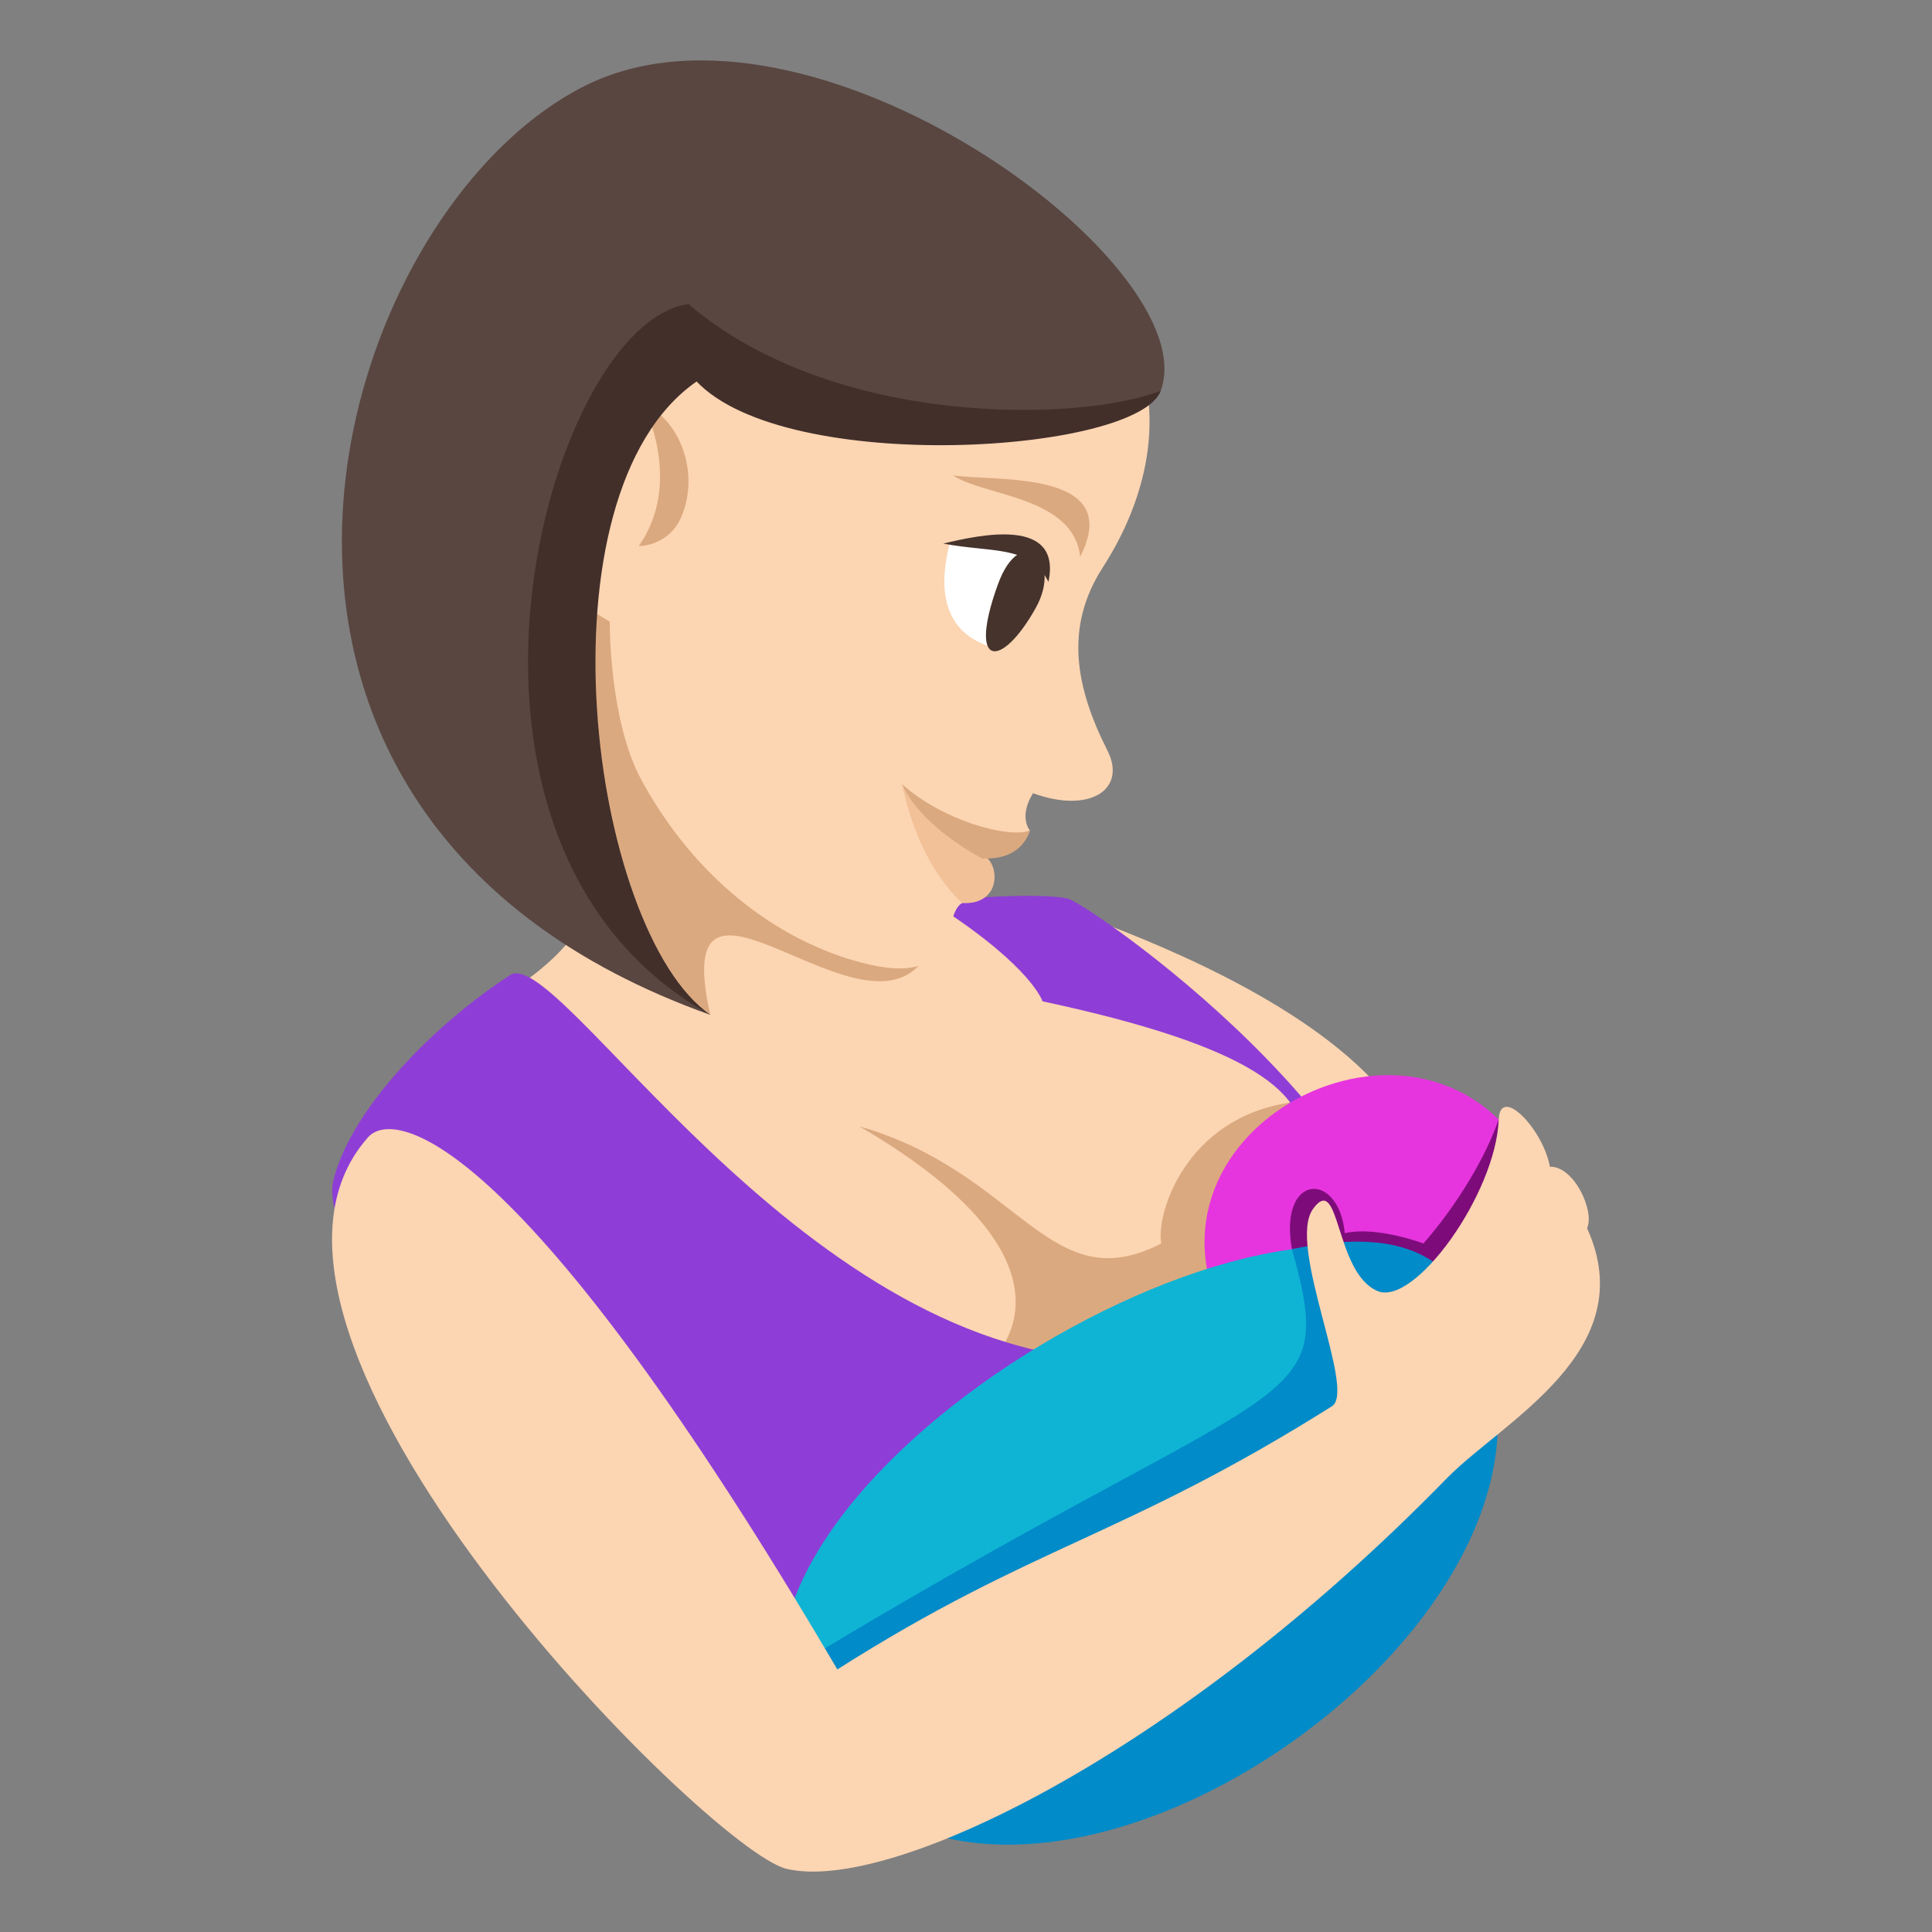 <?xml version="1.0" encoding="utf-8"?>
<!-- Generator: Adobe Illustrator 15.0.0, SVG Export Plug-In . SVG Version: 6.00 Build 0)  -->
<!DOCTYPE svg PUBLIC "-//W3C//DTD SVG 1.1//EN" "http://www.w3.org/Graphics/SVG/1.1/DTD/svg11.dtd">
<svg version="1.1" id="Layer_1" xmlns="http://www.w3.org/2000/svg" xmlns:xlink="http://www.w3.org/1999/xlink" x="0px" y="0px"
	 width="64px" height="64px" viewBox="0 0 64 64" enable-background="new 0 0 64 64" xml:space="preserve">
<rect x="0" y="0" width="64" height="64" fill="#808080" stroke="none"/>
<path fill="#FCD5B2" d="M19.447,25.388c0.521,3.51,0.814,5.146-2.338,7.32c-2.471,1.705,11.641,15.154,25.002,13.74
	c14.174-9.49-5.264-15.645-6.459-16.215c-1.984-0.945-5.277,0.148-8.551,0.348c-1.367,0.084-1.299-3.385-0.869-4.242L19.447,25.388z
	"/>
<path fill="#DBA97F" d="M28.471,37.313c8.207,4.789,4.924,8.412,1.871,9.285c1.904,1.725,15.484-0.779,12.406-10.076
	c-3.486,0.51-4.465,3.713-4.279,4.67C34.742,43.108,33.807,38.845,28.471,37.313z"/>
<path fill="#8E3ED6" d="M16.896,32.302c-2.521,1.633-5.297,4.461-5.859,6.83c-0.803,3.383,13.557,20.314,16.369,19.219
	c10.473-4.078,18.588-8.584,19.336-13.168c1.141-6.963-10.08-14.811-11.275-15.381c-0.574-0.271-4.834-0.07-4.313,0.27
	c3.037,1.979,3.381,3.098,3.381,3.098c13.682,2.926,8.443,6.334,2.17,11.883C26.313,44.614,18.502,31.261,16.896,32.302z"/>
<path fill="#E635DE" d="M51.463,40.503c-2.184-8.795-13.398-4.277-11.301,2.254C46.285,49.521,51.463,40.503,51.463,40.503z"/>
<path fill="#7D0C7A" d="M49.646,37.087c-0.805,2.256-2.494,4.104-2.494,4.104s-1.557-0.586-2.604-0.34
	c-0.197-2.08-2.199-1.99-1.752,0.527C47.498,49.009,52.305,38.251,49.646,37.087z"/>
<path fill="#0FB4D4" d="M49.129,44.499c-2.182-8.797-23.664,2.307-23.248,10.977C32.002,62.237,49.129,44.499,49.129,44.499z"/>
<path fill="#018BC9" d="M49.129,44.499c-0.74-2.992-2.746-3.855-6.332-3.121c1.584,5.676-0.07,3.828-16.916,14.098
	C30.182,69.136,53.254,54.96,49.129,44.499z"/>
<path fill="#FCD5B2" d="M52.574,40.685c0.26-0.574-0.438-2.063-1.232-2.035c-0.221-1.244-1.65-2.727-1.695-1.563
	c-0.096,2.467-2.797,6.209-4.02,5.678c-1.418-0.613-1.23-3.947-2.127-2.725c-0.891,1.209,1.449,6.021,0.621,6.545
	c-6.918,4.35-9.85,4.568-16.383,8.717C17.354,37.638,13.082,36.669,12.191,37.675c-5.789,6.525,11.264,23.6,13.855,24.23
	c3.354,0.82,12.883-3.707,21.861-12.914C49.775,47.075,54.422,44.765,52.574,40.685z"/>
<path fill="#DBA97F" d="M31.154,30.071c-0.826,6.801-9.23-3.582-7.627,3.547c-10.314-6.555-8.07-16.121-5.77-16.826
	C23.43,20.333,31.154,30.071,31.154,30.071z"/>
<path fill="#FCD5B2" d="M29.555,5.144c10.197,3.711,9.402,9.894,6.975,13.654c-1.287,1.997-0.891,3.994,0.156,6.066
	c0.646,1.277-0.57,2.104-2.465,1.412c-0.496,0.797-0.1,1.244-0.1,1.244s-1.764,0.475-1.588,0.916
	c0.439,0.158,0.736,1.361-0.469,1.426c-1.045,0.057,0.115,2.99-3.547,2.021c-2.787-0.734-5.529-2.822-7.283-6.072
	c-1.061-1.965-1.037-5.221-1.037-5.221C15.143,17.733,11.26,7.613,29.555,5.144z"/>
<path fill="#DBA97F" d="M22.584,17.089c0.6-1.456-0.078-3.212-1.279-3.704c0,0,1.35,2.574-0.143,4.703
	C21.162,18.088,22.166,18.106,22.584,17.089z"/>
<path fill-rule="evenodd" clip-rule="evenodd" fill="#DBA97F" d="M35.783,18.442c1.477-2.904-2.813-2.482-4.213-2.695
	C32.574,16.435,35.559,16.433,35.783,18.442z"/>
<path fill="#F2C198" d="M29.885,25.981c0.439,2.131,1.352,3.338,1.988,3.934c1.352,0.072,1.24-1.381,0.676-1.586
	C32.113,28.171,31.479,27.433,29.885,25.981z"/>
<path fill="#DBA97F" d="M29.885,25.981c0.637,1.437,2.648,2.455,2.648,2.455c0.348,0.014,1.246,0.02,1.588-0.916
	C33.344,27.776,31.209,27.165,29.885,25.981z"/>
<path fill="#FFFFFF" d="M31.449,18.044c-0.721,2.887,1.109,3.284,1.525,3.437C33.615,21.348,36.908,17.333,31.449,18.044z"/>
<path fill="#45332C" d="M34.311,20.137c-1.125,2.021-2.277,2.042-1.254-0.778C33.807,17.288,35.217,18.513,34.311,20.137z"/>
<path fill-rule="evenodd" clip-rule="evenodd" fill="#45332C" d="M34.732,19.275c0.447-2.165-2.279-1.557-3.484-1.269
	C32.832,18.317,34.109,18.034,34.732,19.275z"/>
<path fill="#594640" d="M38.449,12.946c-0.766,2.064-12.486,2.434-15.48-0.709c-5.393,3.744-3.449,18.613,0.559,21.381
	C5.064,27.028,10.865,7.122,19.369,2.847C26.836-0.905,39.994,8.788,38.449,12.946z"/>
<path fill="#422F2A" d="M38.449,12.946c-0.766,2.064-12.379,2.834-15.373-0.309c-5.393,3.744-3.557,18.213,0.451,20.98
	c-10.17-5.668-5.42-22.918-0.721-23.543C27.639,14.192,35.795,13.981,38.449,12.946z"/>
</svg>

